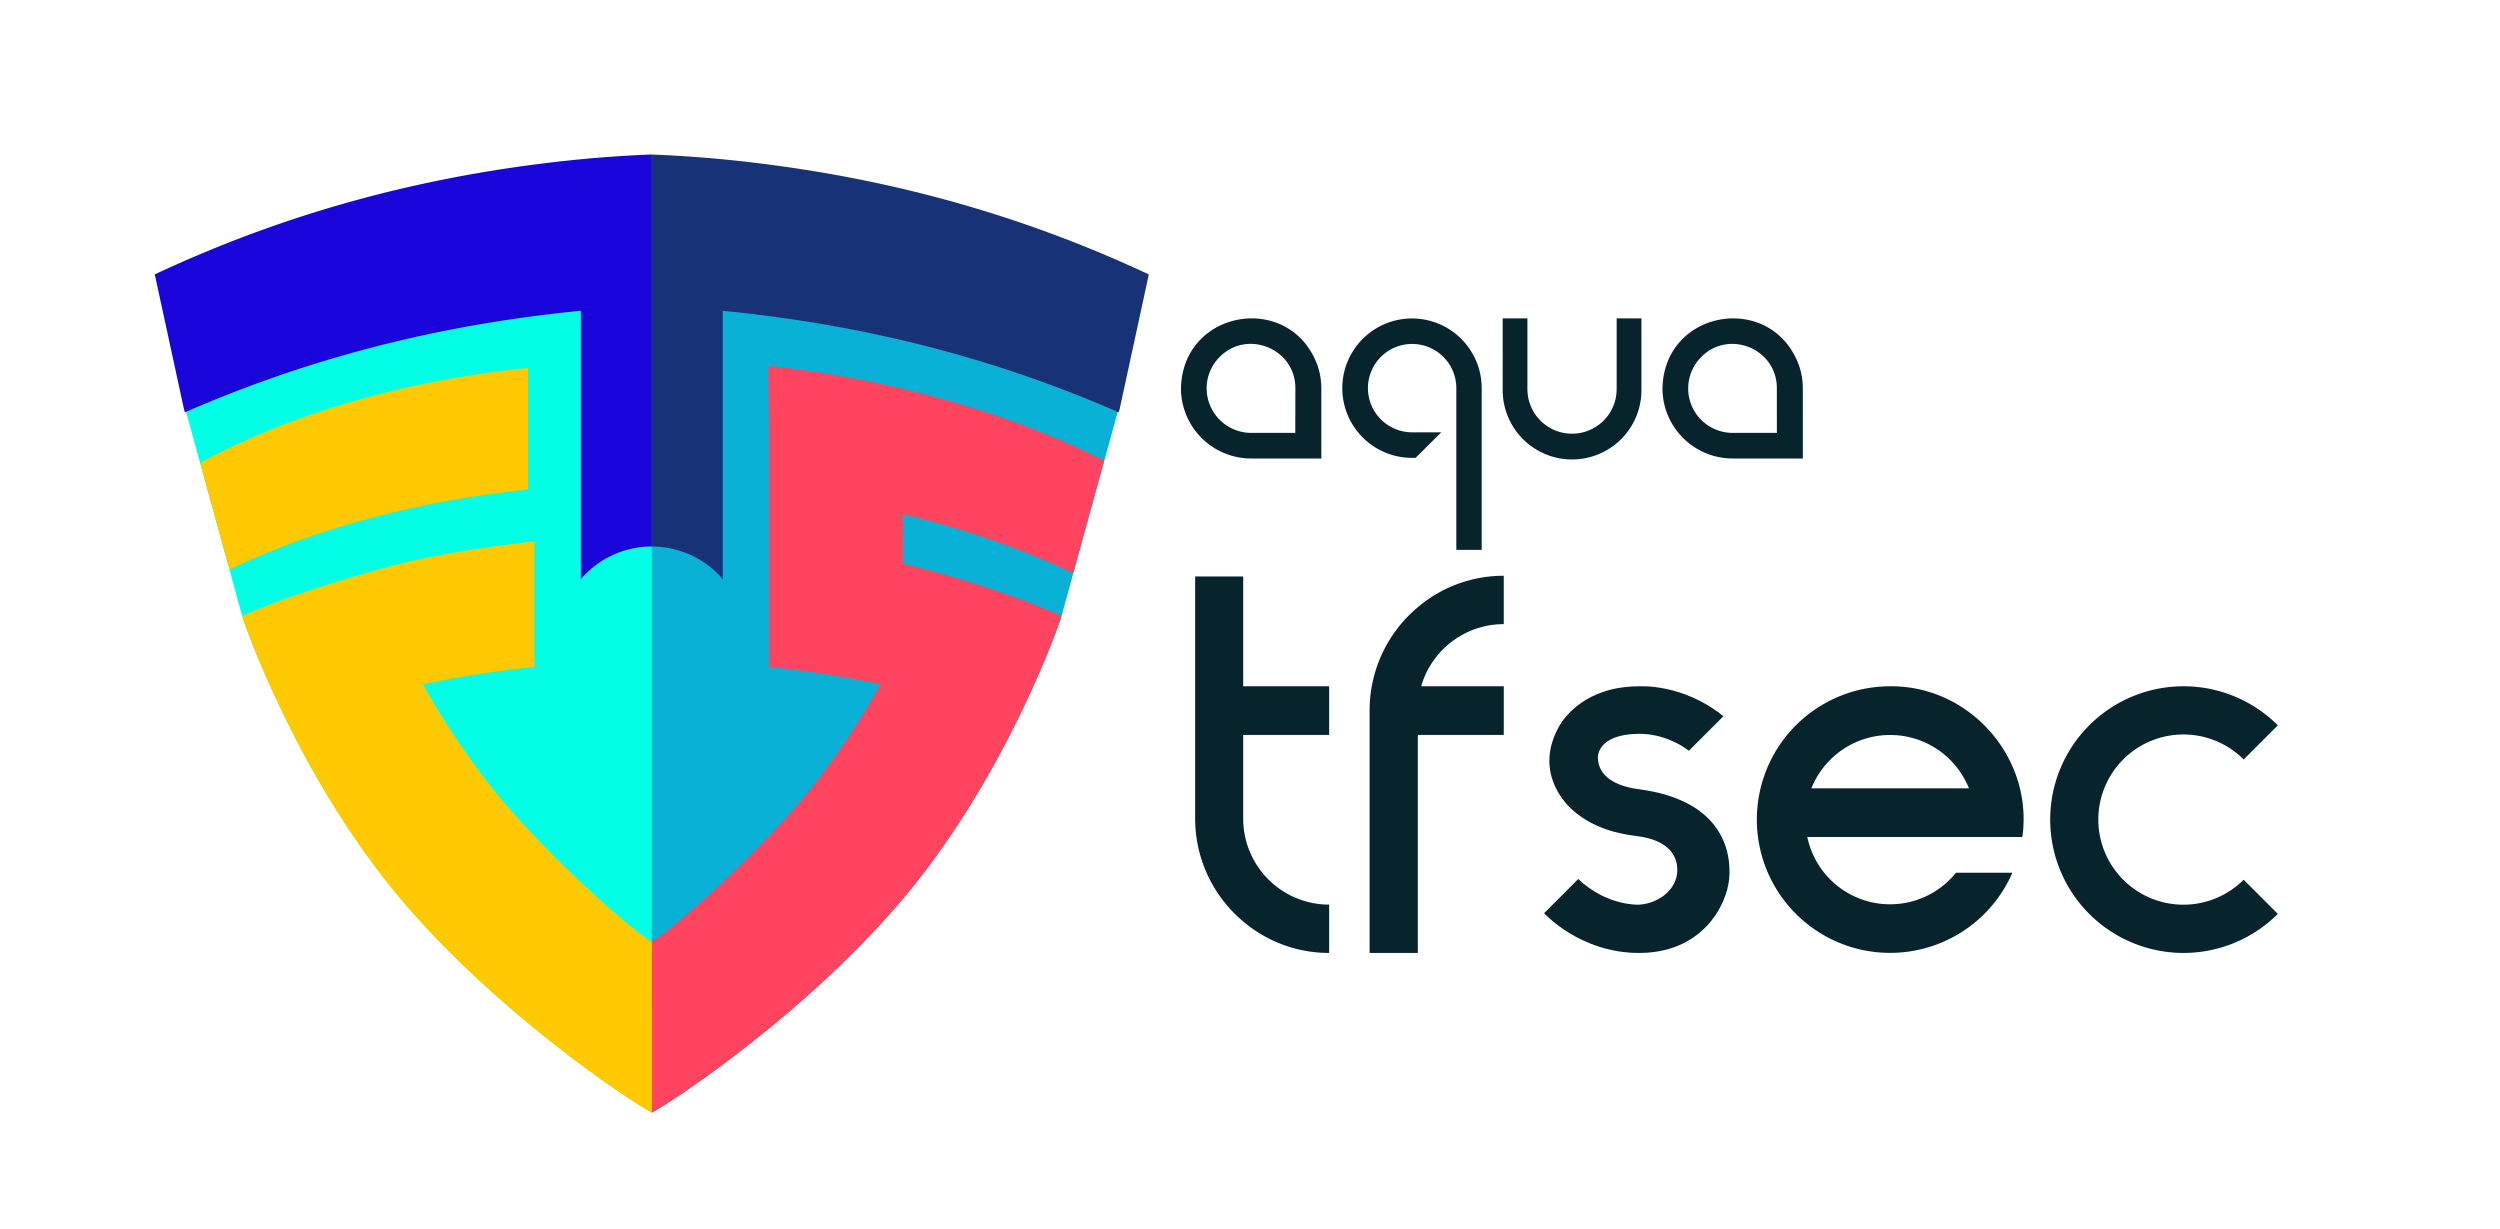 <svg id="Layer_1" data-name="Layer 1" xmlns="http://www.w3.org/2000/svg" xmlns:xlink="http://www.w3.org/1999/xlink" viewBox="0 0 1850.55 909.96"><defs><style>.cls-1{fill:#00ffe4;}.cls-2{fill:#07242d;}.cls-3{clip-path:url(#clip-path);}.cls-4{fill:#08b1d5;}.cls-5{fill:#ff445f;}.cls-6{fill:#ffc900;}.cls-7{fill:#1904da;}.cls-8{fill:#183278;}</style><clipPath id="clip-path"><path class="cls-1" d="M542.37,122.08q-30.11-3.17-59.88-4.28-29.79,1.14-59.87,4.28c-108.24,11.36-208.78,38.42-306.27,84l21.39,98.74L180,458.52s38.86,115,117.16,207.52c70.1,82.81,166.05,147,185.32,157.57C501.76,813.05,597.71,748.85,667.81,666,746.12,573.53,785,458.52,785,458.52l42.28-153.66,21.38-98.74C751.15,160.5,650.6,133.44,542.37,122.08Z"/></clipPath></defs><path class="cls-2" d="M1078,407h18.78V290.41c.06-1,0-2.07,0-3.11a51.59,51.59,0,1,0-51.55,51.62h2.61l19-18.9h-21.59A32.71,32.71,0,1,1,1078,287.31Z"/><path class="cls-2" d="M1196.69,235.69V288a33,33,0,1,1-66.07,0V235.69h-18.3V288a51.36,51.36,0,1,0,102.71.07V235.69Z"/><path class="cls-2" d="M975,269.83c-20.43-54-99.62-40.86-100.82,17.63a52,52,0,0,0,48.48,51.82c1.14.07,2.28.11,3.42.11h52V287.46A51.88,51.88,0,0,0,975,269.83Zm-16.14,50.6H926.08a33,33,0,0,1-32.89-33,32.61,32.61,0,0,1,9.68-23.22h0c20.32-20.59,56.07-6.14,56,23.21C958.81,296.56,958.81,320.43,958.81,320.43Z"/><path class="cls-2" d="M1331.41,269.83c-20.43-54-99.62-40.86-100.82,17.63a52,52,0,0,0,48.48,51.82c1.14.07,2.28.11,3.42.11h52V287.46A52.12,52.12,0,0,0,1331.41,269.83Zm-16.14,50.6h-32.73a32.89,32.89,0,0,1-23.22-56.2h0c20.31-20.59,56.07-6.14,55.94,23.21Z"/><path class="cls-2" d="M983.87,669.62v35.77a98.16,98.16,0,0,1-63.62-23.29,99.35,99.35,0,0,1-35.58-76.28V426.7h35.58V508h63.62v36H920.25v62.73A63.65,63.65,0,0,0,983.87,669.62Z"/><path class="cls-2" d="M1052,508l61.12,0v36H1049.5V705.39h-35.69V525.75a99.44,99.44,0,0,1,35.69-76.27,98.16,98.16,0,0,1,63.61-23.29V462A63.61,63.61,0,0,0,1052,508Z"/><path class="cls-2" d="M1280,650.16c-1.8,20.44-20.3,55.24-66.69,55.24-44,0-70.33-29.47-70.33-29.47l25.27-25.27c21.38,20.32,45.06,19,45.06,19,15.13-1,27.27-11.5,28.19-23.81,1-14.12-8.76-23.93-28.19-26.72-9.15-1.31-31.31-3.43-49.52-19.75-5.92-5.32-28.28-28.66-9.66-61.85,3.63-6.48,19.87-29.51,59.18-29.51,0,0,32.39-2.3,62.36,22.18l-25.57,25.56c-5-4.2-19.44-12.68-36.79-12.58-31.42.2-30.55,17.5-30.55,17.5.27,13.77,12.53,21.18,30.55,23.55C1274.62,592.34,1281.75,630,1280,650.16Z"/><path class="cls-2" d="M1497,619.55H1337.8A62.59,62.59,0,0,0,1447.86,646h41.75a98.67,98.67,0,1,1-90.45-138C1458.25,507.52,1505.17,561,1497,619.55Zm-39.55-36a62.8,62.8,0,0,0-116.63,0Z"/><path class="cls-2" d="M1660.82,651.21l25.27,25.27a98.7,98.7,0,1,1,0-139.58l-25.27,25.27a63,63,0,1,0,0,89Z"/><path class="cls-1" d="M542.37,122.08q-30.11-3.17-59.88-4.28-29.79,1.14-59.87,4.28c-108.24,11.36-208.78,38.42-306.27,84l21.39,98.74L180,458.52s38.86,115,117.16,207.52c70.1,82.81,166.05,147,185.32,157.57C501.76,813.05,597.71,748.85,667.81,666,746.12,573.53,785,458.52,785,458.52l42.28-153.66,21.38-98.74C751.15,160.5,650.6,133.44,542.37,122.08Z"/><g class="cls-3"><rect class="cls-4" x="482.49" y="139.48" width="423.1" height="796.75"/><path class="cls-5" d="M797.15,425.54l32.28-78.1c-67.88-37.51-163.26-66.41-260.06-76.6V272l-.66-.08c0,13.86.24,26.28.66,37.71v184a791.74,791.74,0,0,1,82.34,12.8c-.45,1.19-27.65,51.55-67.14,95.8-44.1,49.42-96.86,93.54-102.08,94.35,0,0-.12,136.4,0,136.47,1.84,1,124.08-74.18,200.1-164,77-91,109.14-210.53,109.14-210.53C756,442.34,711.3,427.31,668.41,417.25V380.52C715.49,391.72,758.85,407,797.15,425.54Z"/><path class="cls-6" d="M390.87,272.27C297.15,281.88,213,307.15,147,343.18L170,421.44c62.08-29.75,137.71-50.61,220.85-59.14Z"/><path class="cls-6" d="M395.56,400.76v92.9a791.74,791.74,0,0,0-82.34,12.8c.45,1.19,27.65,51.55,67.14,95.8,44.1,49.42,96.86,93.54,102.08,94.35,0,0,.12,136.4,0,136.47-1.84,1-124.08-74.18-200.1-164-77-91-109.13-210.53-109.13-210.53,35.77-16.22,84.13-31.25,123.32-41.31C336.85,406.9,395.56,400.76,395.56,400.76Z"/></g><path class="cls-7" d="M482.54,114.34h0q-29.94,1.16-60.18,4.3c-108.77,11.42-209.82,38.61-307.79,84.46l21.49,99.23.79,2.88c91-39.79,185-63.87,285.51-74.42,2.53-.27,5.05-.52,7.58-.77V428.68a69.09,69.09,0,0,1,52.6-24.16Z"/><path class="cls-8" d="M482.4,114.39h0q29.94,1.14,60.18,4.29C651.35,130.1,752.4,157.3,850.37,203.14l-21.49,99.24-.79,2.87c-91-39.79-185-63.86-285.51-74.42-2.53-.26-5.05-.52-7.58-.76V428.72a69.12,69.12,0,0,0-52.6-24.16Z"/></svg>